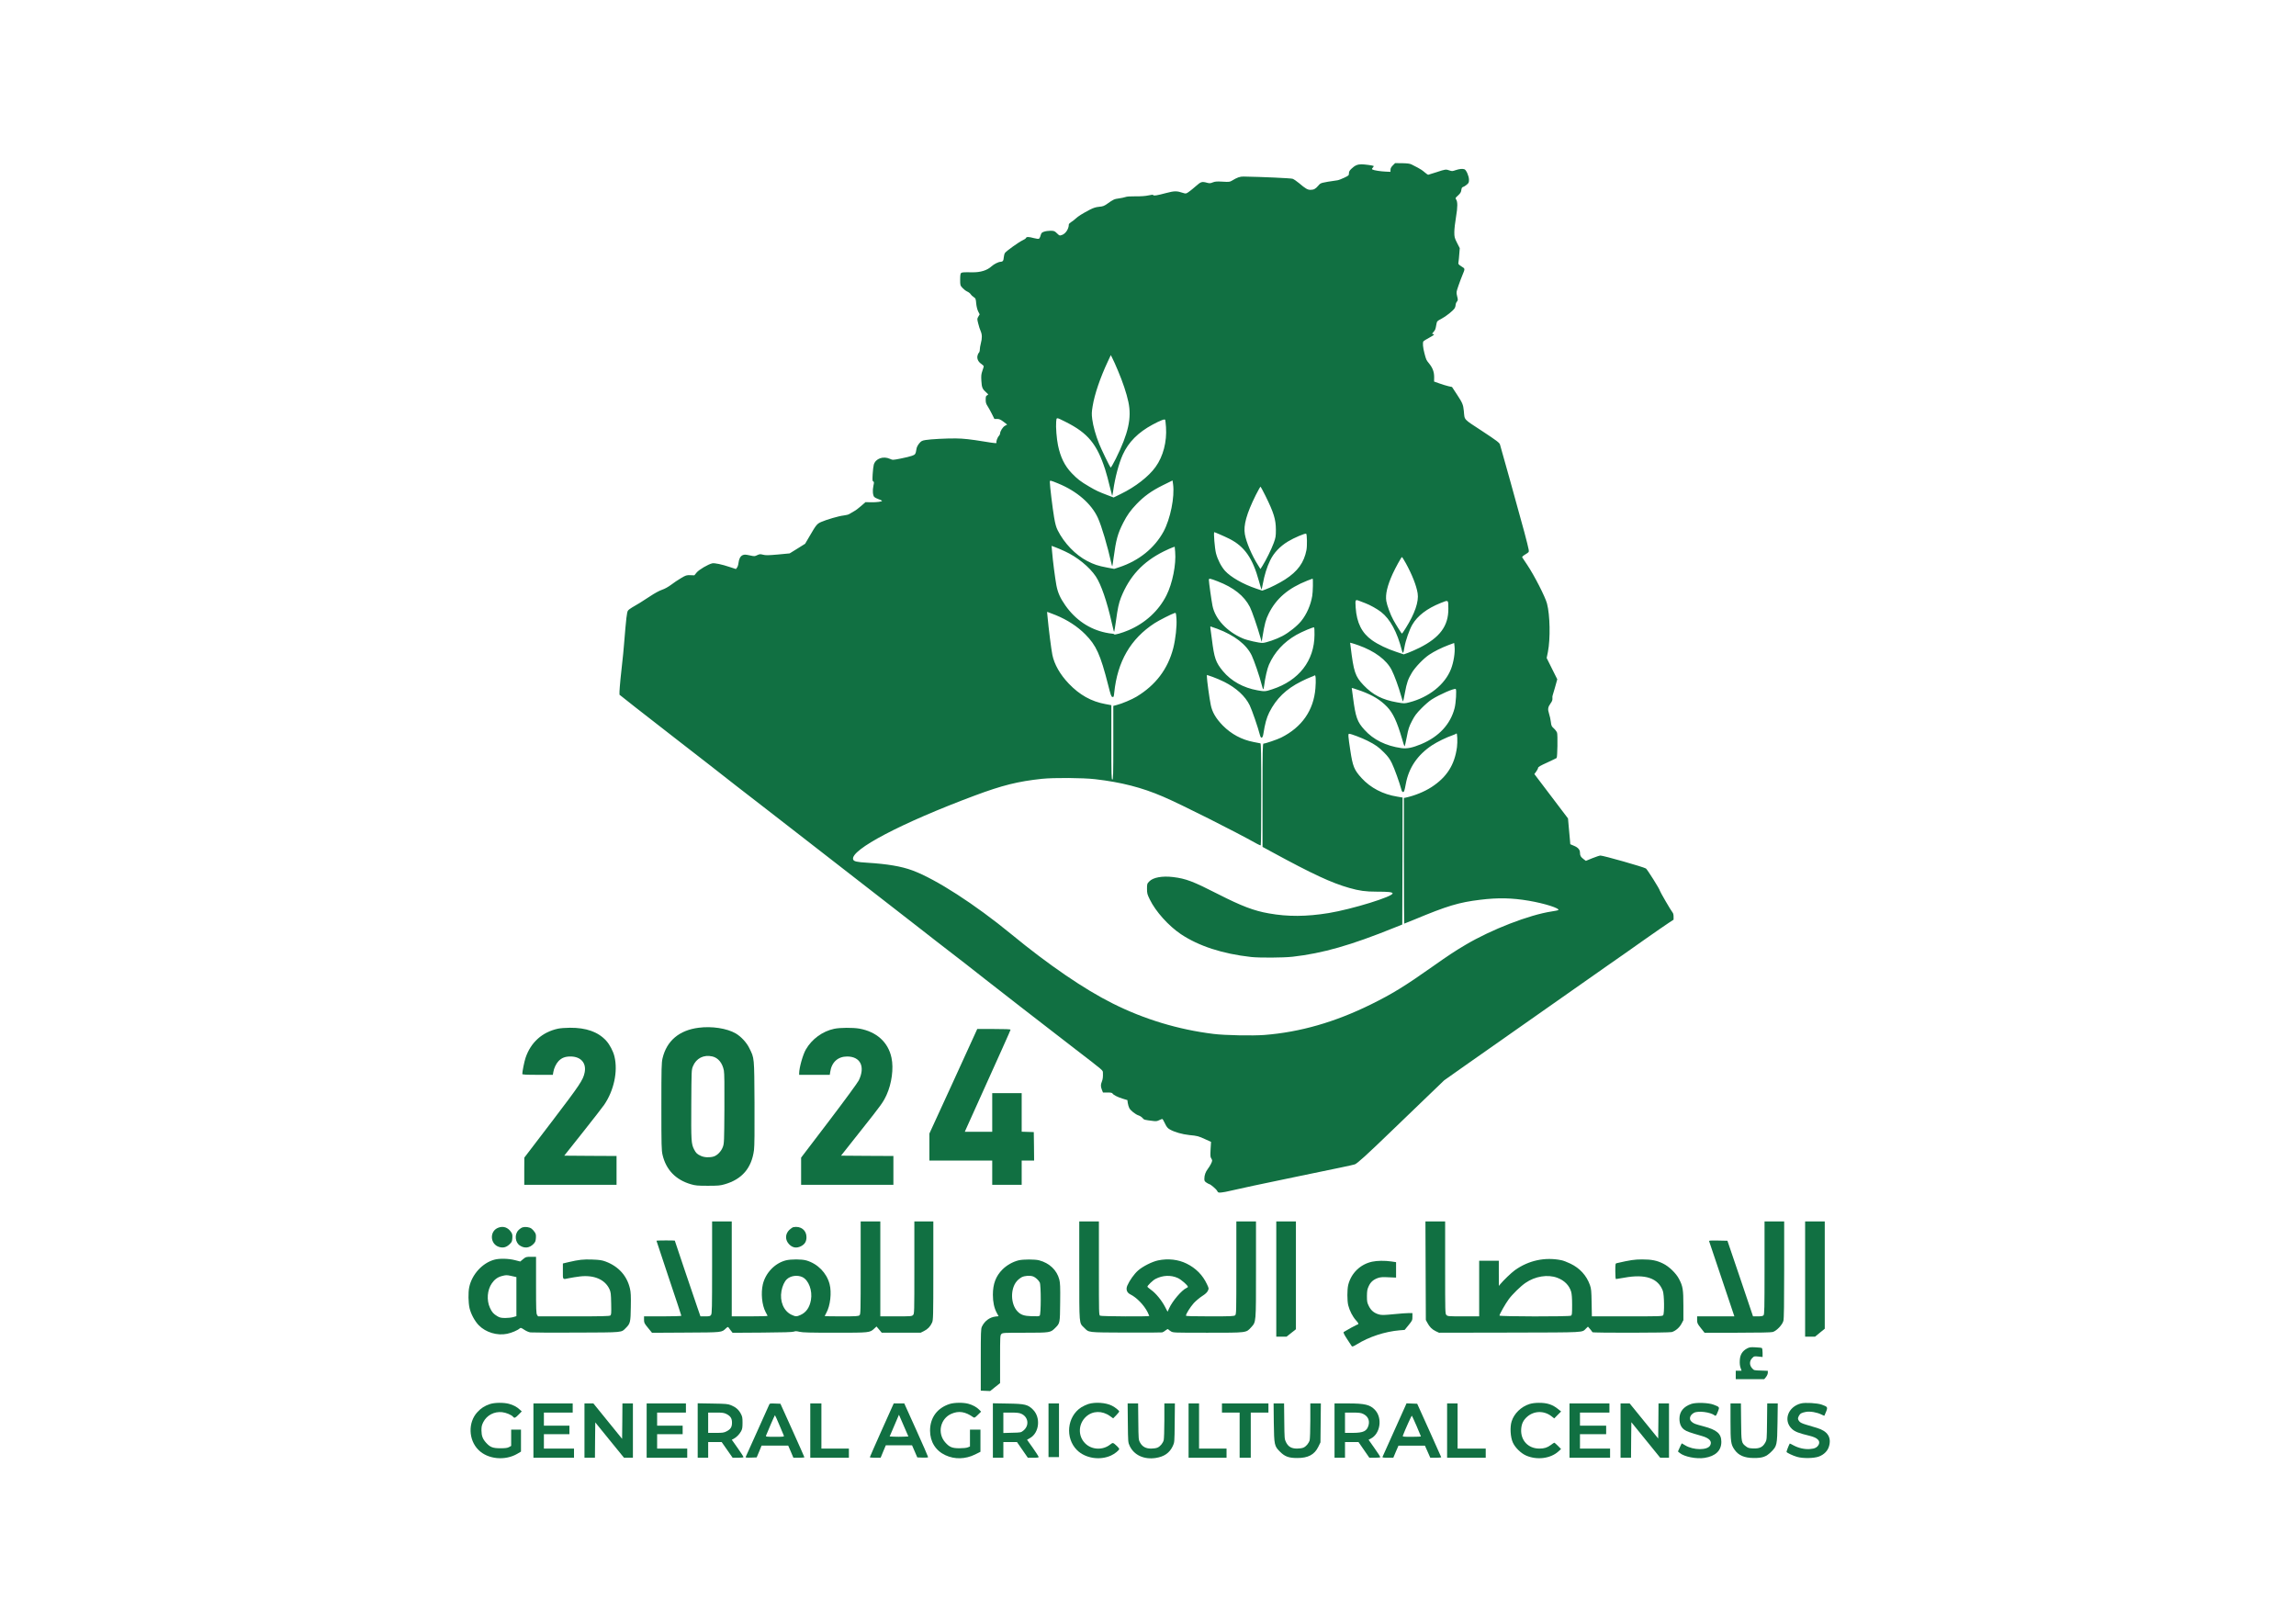 <?xml version="1.0" standalone="no"?>
<!DOCTYPE svg PUBLIC "-//W3C//DTD SVG 20010904//EN"
 "http://www.w3.org/TR/2001/REC-SVG-20010904/DTD/svg10.dtd">
<svg version="1.0" xmlns="http://www.w3.org/2000/svg"
 width="3508pt" height="2480pt" viewBox="0 0 3508 2480"
 preserveAspectRatio="xMidYMid meet">

<g transform="translate(0,2480) scale(0.1,-0.1)"
fill="#117042" stroke="none">
<path d="M21280 22273 c-25 -26 -35 -45 -35 -67 l0 -31 -70 3 c-80 3 -185 20
-205 32 -12 7 -11 12 5 29 10 12 16 23 14 25 -9 8 -139 26 -188 26 -60 0 -101
-18 -153 -68 -29 -28 -38 -44 -38 -69 0 -32 -4 -36 -72 -68 -40 -19 -86 -37
-103 -39 -256 -38 -255 -37 -292 -81 -44 -51 -68 -64 -119 -65 -46 0 -76 17
-177 103 -36 30 -80 60 -98 66 -27 9 -459 29 -749 34 -55 1 -96 -13 -180 -64
-32 -19 -45 -20 -141 -14 -87 5 -114 3 -149 -11 -36 -15 -50 -16 -87 -6 -79
22 -94 17 -169 -49 -38 -34 -88 -74 -112 -91 -43 -29 -43 -29 -90 -14 -92 31
-129 30 -252 -2 -151 -40 -191 -46 -200 -32 -5 7 -26 6 -73 -5 -45 -10 -110
-15 -195 -14 -81 1 -138 -3 -157 -11 -16 -6 -61 -16 -99 -21 -71 -9 -86 -16
-180 -83 -47 -33 -66 -40 -123 -45 -51 -5 -86 -16 -141 -44 -116 -61 -174 -97
-217 -136 -22 -21 -55 -46 -73 -56 -17 -11 -32 -26 -32 -35 0 -67 -50 -142
-106 -160 -35 -12 -37 -11 -75 26 -36 35 -44 38 -97 39 -31 0 -76 -6 -99 -14
-36 -12 -43 -19 -54 -58 -6 -25 -19 -47 -27 -51 -8 -3 -43 2 -78 11 -77 21
-110 21 -118 2 -3 -9 -25 -24 -48 -34 -55 -24 -254 -166 -274 -196 -8 -13 -16
-44 -18 -70 -3 -48 -15 -64 -51 -65 -31 -1 -97 -34 -135 -68 -68 -63 -170 -94
-296 -92 -131 2 -156 1 -170 -11 -10 -8 -14 -37 -14 -100 0 -87 1 -90 35 -127
19 -21 52 -47 73 -56 22 -10 45 -28 51 -39 7 -12 27 -32 46 -44 31 -21 34 -26
40 -98 5 -48 16 -94 30 -122 l23 -45 -20 -34 c-20 -34 -20 -36 -2 -107 9 -39
26 -91 37 -115 23 -53 24 -107 3 -187 -9 -32 -16 -76 -16 -96 0 -20 -7 -42
-15 -49 -8 -7 -17 -28 -21 -47 -9 -46 13 -92 60 -123 20 -14 36 -30 36 -36 0
-6 -9 -37 -21 -70 -17 -50 -20 -74 -15 -153 6 -103 16 -125 75 -177 35 -31 35
-31 13 -43 -19 -10 -22 -20 -22 -67 0 -44 6 -64 28 -97 15 -23 45 -77 66 -119
l39 -78 41 0 c33 0 53 -9 98 -43 l56 -43 -34 -19 c-33 -18 -74 -83 -74 -118 0
-9 -8 -25 -17 -35 -22 -21 -47 -88 -38 -102 9 -15 -22 -13 -184 14 -214 35
-324 47 -436 48 -138 2 -387 -11 -463 -24 -55 -9 -67 -15 -97 -51 -19 -22 -37
-56 -41 -76 -15 -91 -18 -95 -70 -114 -27 -10 -104 -29 -172 -42 -122 -24
-122 -24 -165 -5 -103 47 -220 5 -247 -89 -6 -20 -13 -84 -17 -143 -5 -91 -4
-108 9 -113 13 -5 14 -14 2 -68 -15 -69 -9 -143 13 -169 9 -9 37 -24 64 -33
27 -9 51 -20 54 -25 8 -13 -81 -25 -171 -23 l-80 2 -68 -59 c-37 -33 -86 -70
-109 -81 -23 -12 -53 -30 -68 -40 -14 -10 -53 -20 -90 -24 -69 -7 -259 -62
-343 -99 -63 -28 -77 -45 -171 -207 l-74 -126 -118 -74 -118 -73 -179 -17
c-149 -13 -188 -14 -228 -3 -43 11 -52 10 -89 -7 -39 -19 -43 -19 -115 -3 -62
13 -80 14 -105 4 -37 -16 -58 -55 -66 -121 -3 -28 -13 -60 -23 -71 l-16 -21
-95 31 c-121 41 -233 64 -267 56 -64 -15 -201 -96 -237 -139 l-36 -44 -62 2
c-58 2 -68 -1 -142 -45 -45 -26 -113 -72 -152 -102 -46 -34 -97 -62 -139 -76
-41 -14 -113 -53 -183 -100 -123 -81 -195 -126 -274 -170 -26 -15 -55 -37 -63
-49 -16 -22 -27 -114 -59 -506 -8 -99 -19 -216 -25 -260 -19 -154 -44 -420
-45 -469 l0 -49 240 -190 c132 -104 407 -318 610 -475 204 -157 445 -344 536
-416 180 -143 572 -447 869 -676 104 -80 264 -204 357 -277 92 -72 332 -259
533 -414 201 -155 415 -321 475 -369 61 -47 272 -212 470 -365 198 -153 420
-326 494 -384 73 -58 186 -146 250 -195 293 -225 655 -506 741 -576 100 -80
917 -714 1400 -1086 432 -332 410 -313 411 -354 3 -60 -2 -100 -17 -136 -18
-43 -18 -74 2 -124 l16 -40 69 0 c48 0 70 -4 76 -14 13 -23 78 -56 155 -80
l73 -22 6 -45 c4 -25 14 -60 23 -77 20 -38 94 -97 144 -113 19 -6 46 -24 59
-39 23 -28 25 -28 171 -46 36 -4 56 -1 86 15 21 11 43 18 47 15 5 -2 22 -34
39 -69 24 -51 40 -70 73 -89 72 -41 187 -74 298 -86 126 -12 140 -16 248 -66
l84 -38 -7 -115 c-5 -95 -3 -120 9 -135 8 -11 15 -27 15 -36 0 -21 -32 -82
-66 -127 -35 -46 -53 -97 -53 -148 -1 -35 4 -43 34 -63 19 -12 38 -22 41 -22
17 0 107 -76 120 -102 15 -28 18 -30 67 -25 29 3 81 12 115 21 78 20 559 123
1012 216 657 135 875 181 909 192 37 12 184 145 601 548 135 129 362 348 505
486 l260 250 320 226 c589 414 1937 1360 2190 1537 138 95 385 269 550 386
165 116 333 232 373 258 l72 47 0 47 c0 31 -6 54 -18 67 -21 23 -192 318 -192
330 0 20 -192 325 -212 338 -37 24 -650 198 -696 198 -12 0 -67 -18 -122 -40
l-100 -41 -36 27 c-43 33 -54 53 -54 97 0 47 -30 81 -94 107 l-54 23 -5 61
c-3 33 -11 122 -18 197 l-12 136 -257 339 -257 339 29 39 c15 21 28 47 28 56
0 13 38 35 138 80 75 35 141 66 145 70 13 11 18 350 7 386 -6 17 -28 47 -49
66 -35 31 -39 41 -46 99 -4 35 -16 91 -27 124 -23 71 -19 101 23 160 23 31 30
52 28 76 -2 19 0 39 3 44 3 6 20 64 38 129 l33 119 -81 162 -81 163 19 93 c39
200 33 561 -14 739 -27 103 -195 431 -303 592 -38 57 -72 108 -76 114 -4 7 15
25 49 45 55 34 56 34 50 74 -3 22 -33 141 -66 265 -106 388 -352 1276 -372
1338 -9 29 -44 56 -273 207 -295 194 -265 160 -280 310 -9 93 -21 121 -103
246 l-77 117 -55 12 c-30 7 -92 26 -137 42 l-82 29 1 68 c0 78 -22 139 -75
205 -46 57 -46 56 -73 157 -24 90 -30 164 -16 185 4 6 45 31 91 56 70 39 80
47 62 53 l-22 7 26 30 c25 30 28 37 42 118 8 43 11 46 76 80 70 36 183 127
204 164 7 11 12 33 13 47 0 15 8 37 19 50 18 23 18 28 4 84 -14 60 -14 61 20
160 19 55 46 127 60 160 43 104 44 99 -14 135 -49 32 -51 35 -45 69 3 20 9 75
12 123 l7 87 -42 82 c-38 76 -41 88 -41 164 0 45 12 149 26 231 26 155 26 233
0 270 -12 16 -9 23 31 58 35 33 46 50 50 83 4 31 11 43 27 47 11 3 36 18 55
34 31 26 35 34 35 78 -1 54 -41 147 -69 158 -29 11 -78 6 -134 -13 -48 -17
-58 -18 -94 -5 -56 20 -63 19 -198 -26 -67 -22 -125 -40 -129 -40 -5 0 -30 18
-56 40 -25 23 -72 54 -103 69 -31 15 -72 36 -91 47 -27 14 -59 19 -145 21
l-110 1 -35 -35z m-4200 -3133 c75 -177 133 -351 160 -479 53 -246 0 -482
-192 -869 -39 -79 -75 -139 -79 -135 -14 15 -140 274 -175 361 -52 129 -93
275 -106 378 -10 78 -9 107 6 198 29 181 116 436 231 681 l47 100 25 -50 c15
-27 52 -111 83 -185z m-793 -788 c334 -168 473 -336 598 -722 20 -63 52 -180
70 -259 19 -79 36 -145 38 -147 2 -2 9 35 16 83 27 195 86 416 146 548 87 191
234 339 455 458 119 64 187 90 193 73 3 -7 8 -57 12 -112 15 -222 -43 -446
-159 -607 -103 -145 -311 -307 -531 -413 l-110 -54 -90 34 c-135 51 -179 71
-284 133 -132 77 -184 118 -267 205 -108 113 -171 243 -209 424 -21 101 -35
281 -28 361 7 72 -5 72 150 -5z m-117 -939 c283 -116 505 -308 604 -524 58
-127 145 -421 212 -718 3 -13 7 -22 9 -20 2 2 10 58 19 124 38 283 63 372 148
540 59 115 111 188 202 283 116 121 228 202 401 288 l150 74 8 -57 c27 -193
-41 -530 -145 -723 -139 -254 -375 -445 -676 -545 l-79 -26 -111 21 c-133 25
-197 46 -300 99 -182 95 -353 273 -452 470 -24 48 -38 99 -55 200 -23 133 -65
481 -65 535 0 32 0 32 130 -21z m3163 -185 c129 -260 160 -363 161 -518 0
-105 -3 -122 -33 -205 -34 -94 -118 -264 -172 -349 l-31 -49 -39 63 c-92 144
-178 347 -199 469 -24 135 26 314 167 598 37 73 69 130 73 128 4 -2 36 -64 73
-137z m-696 -592 c43 -18 110 -49 148 -68 230 -117 354 -294 450 -645 19 -69
37 -128 39 -130 2 -2 11 36 20 85 25 137 62 257 112 360 56 116 148 214 273
290 90 55 266 130 278 118 13 -13 16 -186 4 -249 -37 -192 -134 -326 -327
-450 -82 -53 -228 -127 -299 -152 l-50 -18 -95 32 c-197 66 -387 175 -473 270
-58 65 -113 171 -138 268 -19 73 -40 323 -26 323 3 0 41 -15 84 -34z m-2368
-258 c189 -86 377 -240 474 -385 80 -120 170 -381 241 -698 31 -135 35 -149
40 -144 2 2 14 74 26 159 27 199 44 276 76 358 130 328 334 549 656 709 51 25
109 51 129 58 l37 13 7 -79 c17 -190 -41 -482 -133 -664 -117 -234 -322 -423
-577 -532 -101 -43 -219 -77 -223 -63 -2 5 -16 10 -32 10 -16 0 -59 7 -97 15
-248 52 -461 196 -615 415 -80 114 -116 195 -138 310 -20 110 -55 376 -66 518
l-7 83 59 -22 c32 -12 97 -39 143 -61z m5209 -180 c96 -174 163 -343 182 -462
20 -126 -43 -310 -183 -533 -28 -46 -54 -83 -57 -83 -6 0 -89 132 -132 210
-42 75 -96 221 -107 288 -16 101 15 234 98 417 41 90 132 255 141 255 4 0 30
-42 58 -92z m-2876 -278 c247 -95 407 -222 495 -393 29 -56 114 -301 161 -467
l19 -65 12 75 c33 201 51 267 95 355 115 232 298 389 591 505 41 16 78 30 80
30 9 0 5 -207 -6 -266 -24 -140 -85 -278 -167 -380 -61 -76 -188 -178 -289
-231 -91 -49 -252 -104 -303 -105 -57 0 -235 40 -302 69 -242 104 -421 296
-462 496 -16 79 -56 363 -56 398 0 27 16 24 132 -21z m2261 -336 c66 -24 177
-86 238 -133 140 -110 246 -305 319 -591 14 -54 23 -42 39 55 17 101 75 266
120 343 79 135 224 246 430 329 125 50 119 54 120 -87 2 -262 -129 -439 -439
-595 -52 -26 -128 -60 -168 -75 l-74 -27 -111 37 c-141 46 -281 113 -374 179
-156 110 -234 266 -250 498 -8 125 -7 128 59 102 29 -12 70 -27 91 -35z
m-4733 -181 c177 -72 332 -173 452 -294 167 -168 231 -309 348 -769 40 -159
49 -185 67 -188 18 -3 21 4 27 64 49 479 250 825 616 1063 64 42 265 144 307
156 20 5 21 2 28 -87 8 -114 -14 -312 -49 -450 -83 -319 -268 -564 -561 -741
-69 -42 -225 -108 -302 -127 l-53 -14 0 -563 c0 -494 -2 -563 -15 -563 -13 0
-15 70 -15 569 l0 568 -91 17 c-215 39 -395 140 -559 312 -134 140 -221 294
-251 439 -17 83 -58 406 -74 584 l-7 73 23 -7 c13 -4 62 -23 109 -42z m2468
-209 c264 -99 446 -240 527 -408 37 -78 120 -319 151 -443 10 -40 21 -73 25
-73 4 0 10 26 14 58 14 114 47 258 73 317 85 192 224 344 417 455 90 51 264
124 273 115 4 -4 7 -55 6 -113 -2 -395 -238 -699 -645 -832 -105 -35 -118 -36
-226 -16 -216 38 -403 142 -528 293 -111 134 -133 199 -169 488 -9 72 -19 145
-22 163 -3 17 -2 32 1 32 3 0 50 -16 103 -36z m2157 -252 c248 -88 431 -224
509 -380 42 -83 105 -256 141 -385 15 -53 30 -95 32 -93 3 2 16 63 29 135 28
152 47 206 106 304 50 84 178 217 263 274 79 53 190 108 296 148 l87 32 6 -55
c10 -87 -14 -240 -55 -344 -92 -236 -337 -431 -637 -508 -75 -19 -77 -19 -186
0 -225 39 -371 114 -512 262 -129 136 -151 200 -199 596 l-7 53 29 -7 c15 -4
60 -18 98 -32z m-2050 -559 c183 -92 321 -218 389 -358 35 -72 128 -342 156
-453 16 -63 42 -54 53 18 24 154 48 242 90 327 106 211 258 358 487 472 52 27
118 56 145 66 28 10 55 22 62 27 16 13 21 -75 11 -198 -27 -336 -206 -593
-523 -752 -60 -30 -242 -92 -270 -92 -13 0 -15 -97 -15 -789 l0 -789 138 -75
c625 -340 913 -474 1187 -552 155 -44 248 -57 420 -57 173 0 236 -6 242 -25
16 -47 -617 -243 -977 -302 -339 -55 -623 -57 -913 -5 -230 40 -415 111 -777
295 -382 195 -490 236 -685 260 -166 20 -306 -5 -365 -66 -34 -35 -35 -39 -35
-113 0 -70 4 -85 43 -164 88 -182 287 -403 473 -528 274 -183 636 -301 1074
-350 130 -14 489 -12 635 4 459 52 890 175 1555 444 l120 48 3 970 2 970 -82
14 c-217 34 -408 134 -545 284 -113 124 -135 178 -172 424 -33 214 -35 252
-18 252 29 0 192 -62 280 -106 121 -61 170 -95 257 -183 58 -59 85 -96 117
-162 39 -80 117 -298 143 -396 7 -30 16 -43 28 -43 15 0 22 21 41 124 45 247
179 444 403 592 78 51 219 120 308 150 30 10 58 23 62 28 13 19 20 -125 9
-208 -36 -272 -157 -460 -390 -611 -110 -71 -256 -130 -393 -160 l-28 -5 0
-960 c0 -528 3 -960 6 -960 3 0 72 28 152 61 503 210 683 264 1007 303 273 34
486 29 746 -15 240 -41 476 -116 448 -143 -3 -3 -48 -12 -100 -20 -345 -52
-923 -276 -1319 -511 -161 -95 -266 -165 -503 -332 -419 -296 -617 -418 -942
-578 -548 -270 -1080 -423 -1625 -466 -180 -14 -607 -6 -780 16 -536 66 -1057
223 -1541 466 -431 215 -977 588 -1547 1057 -559 459 -1153 842 -1512 975
-167 62 -381 98 -686 117 -166 10 -209 20 -219 51 -46 145 738 557 1855 974
426 159 664 218 1030 257 182 19 627 16 815 -6 396 -46 710 -126 1035 -266
270 -115 1104 -535 1436 -721 28 -16 54 -26 57 -22 4 3 7 354 7 780 0 610 -3
774 -12 777 -7 2 -53 11 -103 20 -183 35 -341 120 -472 252 -105 108 -162 204
-184 315 -20 96 -59 381 -59 429 l0 29 88 -30 c48 -17 128 -51 177 -76z m2095
-140 c177 -66 290 -135 392 -240 91 -95 152 -225 229 -488 17 -61 34 -113 38
-117 4 -4 19 59 34 139 25 130 34 159 80 248 43 83 68 116 147 196 52 53 121
112 153 132 124 79 346 175 369 161 15 -10 3 -215 -18 -294 -64 -245 -238
-433 -505 -546 -136 -57 -221 -75 -307 -63 -236 33 -428 128 -564 279 -112
123 -136 191 -176 497 l-19 143 26 -6 c14 -4 69 -22 121 -41z"/>
<path d="M10673 9099 c-296 -38 -487 -200 -550 -466 -16 -71 -18 -135 -18
-738 0 -604 2 -667 18 -738 54 -229 202 -382 434 -449 68 -20 101 -23 258 -23
157 0 190 3 258 23 264 76 411 247 447 522 8 58 10 287 8 720 -4 709 -2 681
-78 835 -42 88 -127 179 -210 228 -134 77 -365 113 -567 86z m210 -438 c90
-21 155 -100 177 -216 8 -42 10 -220 8 -585 -3 -493 -4 -528 -23 -580 -24 -68
-85 -131 -141 -148 -62 -18 -142 -15 -194 9 -58 26 -77 44 -105 99 -44 86 -46
133 -43 690 3 517 3 526 25 580 50 123 165 181 296 151z"/>
<path d="M8525 9085 c-242 -53 -416 -210 -495 -445 -19 -56 -50 -209 -50 -247
0 -10 53 -13 234 -13 l233 0 7 42 c10 60 42 127 79 167 48 50 100 71 183 71
159 0 247 -100 216 -247 -23 -112 -72 -185 -501 -748 l-420 -550 -1 -207 0
-208 705 0 705 0 0 220 0 220 -399 2 -400 3 286 360 c157 198 303 386 324 417
149 218 212 511 157 738 -19 81 -73 183 -127 242 -123 134 -305 199 -554 197
-67 0 -149 -7 -182 -14z"/>
<path d="M12745 9083 c-178 -38 -340 -156 -432 -315 -46 -78 -103 -282 -103
-364 l0 -24 234 0 234 0 7 46 c22 148 118 234 259 234 204 -1 279 -157 176
-367 -18 -35 -216 -306 -455 -620 l-425 -558 0 -207 0 -208 705 0 705 0 0 220
0 220 -400 2 -400 3 299 378 c326 411 343 435 397 551 78 171 110 404 75 566
-50 238 -226 398 -491 446 -98 17 -297 16 -385 -3z"/>
<path d="M14912 9038 c-10 -24 -175 -383 -365 -799 l-347 -756 0 -207 0 -206
480 0 480 0 0 -185 0 -185 225 0 225 0 0 185 0 185 95 0 95 0 -2 218 -3 217
-92 3 -93 3 0 294 0 295 -225 0 -225 0 0 -295 0 -295 -210 0 -209 0 28 63
c531 1176 671 1488 671 1496 0 8 -82 11 -255 11 l-254 0 -19 -42z"/>
<path d="M10880 5437 c0 -620 -2 -705 -16 -725 -13 -19 -24 -22 -88 -22 l-74
0 -46 133 c-55 160 -346 1019 -346 1024 0 2 -63 3 -140 3 -77 0 -140 -2 -140
-5 0 -3 86 -260 190 -572 105 -311 190 -569 190 -574 0 -5 -128 -9 -285 -9
l-285 0 0 -51 c0 -47 4 -56 61 -125 l61 -75 516 3 c569 3 545 1 615 66 17 17
31 23 35 16 4 -6 20 -27 36 -48 l29 -37 456 3 c315 2 464 7 482 15 20 9 39 8
85 -3 46 -11 164 -14 541 -14 533 0 533 0 601 64 l34 31 40 -47 40 -48 297 0
297 0 52 26 c57 28 96 69 123 129 17 38 19 86 19 793 l0 752 -145 0 -145 0 0
-705 c0 -692 0 -705 -20 -725 -19 -19 -33 -20 -260 -20 l-240 0 0 725 0 725
-150 0 -150 0 0 -708 c0 -674 -1 -710 -18 -725 -16 -15 -50 -17 -275 -17 -141
0 -257 2 -257 4 0 2 12 25 26 51 60 107 83 309 49 438 -45 171 -181 310 -354
361 -71 21 -237 21 -316 1 -168 -44 -308 -191 -350 -366 -31 -135 -14 -315 42
-422 16 -28 29 -55 31 -59 2 -5 -120 -8 -272 -8 l-276 0 0 725 0 725 -150 0
-150 0 0 -703z m1377 -146 c98 -45 159 -207 133 -352 -21 -115 -73 -189 -160
-228 -58 -26 -74 -26 -136 3 -120 56 -183 205 -154 365 13 73 46 145 82 178
57 54 159 68 235 34z"/>
<path d="M16490 5388 c0 -844 -4 -794 74 -871 76 -76 40 -72 636 -75 294 -1
545 0 557 3 12 3 36 17 53 32 20 16 34 22 38 16 4 -6 23 -20 42 -32 34 -21 43
-21 561 -21 605 0 588 -2 664 82 78 86 75 55 75 885 l0 733 -150 0 -150 0 0
-708 c0 -674 -1 -710 -18 -725 -17 -15 -58 -17 -385 -17 -262 0 -367 3 -367
11 0 27 68 134 120 192 32 34 89 82 128 107 49 31 75 56 87 81 16 35 16 37
-15 102 -65 139 -170 244 -310 313 -127 63 -284 81 -435 49 -92 -19 -236 -92
-307 -155 -59 -52 -130 -152 -163 -228 -26 -59 -9 -109 45 -136 96 -47 210
-164 265 -274 14 -28 25 -53 25 -56 0 -11 -730 -7 -751 4 -19 10 -19 29 -19
725 l0 715 -150 0 -150 0 0 -752z m1505 -112 c53 -24 155 -113 155 -136 0 -4
-11 -12 -23 -17 -72 -33 -212 -197 -262 -306 l-26 -56 -39 75 c-51 98 -140
207 -212 258 -31 23 -57 44 -57 49 -2 16 85 100 124 119 110 57 235 62 340 14z"/>
<path d="M19500 5260 l0 -880 79 0 78 0 72 57 71 56 0 824 0 823 -150 0 -150
0 0 -880z"/>
<path d="M21782 5388 l3 -753 22 -41 c35 -65 70 -101 126 -129 l53 -25 1079 2
c1190 3 1100 -2 1169 64 l28 27 34 -39 c18 -21 33 -42 34 -46 0 -12 1169 -10
1212 2 57 16 119 69 150 129 l28 53 0 220 c0 248 -8 298 -67 410 -45 87 -153
191 -244 235 -95 47 -175 63 -319 63 -118 0 -182 -10 -387 -57 -22 -5 -23 -9
-23 -124 0 -76 4 -119 10 -119 6 0 64 10 128 21 322 59 516 -7 588 -201 22
-60 26 -348 5 -373 -12 -16 -62 -17 -551 -17 l-538 0 -4 208 c-3 184 -6 214
-26 271 -52 146 -154 257 -297 326 -49 24 -112 48 -140 53 -250 51 -500 -3
-710 -153 -55 -40 -175 -155 -224 -215 l-20 -25 -1 193 0 192 -150 0 -150 0 0
-425 0 -425 -240 0 c-227 0 -241 1 -260 20 -20 20 -20 33 -20 725 l0 705 -150
0 -151 0 3 -752z m2010 -108 c109 -40 184 -116 213 -213 10 -35 15 -97 15
-203 0 -141 -2 -154 -19 -164 -29 -15 -1091 -14 -1091 2 0 20 91 181 142 250
53 73 184 201 255 249 148 102 340 133 485 79z"/>
<path d="M26960 5431 c0 -632 -2 -711 -16 -725 -11 -12 -35 -16 -88 -16 l-72
0 -195 578 -196 577 -143 3 c-133 2 -142 1 -135 -15 3 -10 91 -271 195 -580
l189 -563 -284 0 -285 0 0 -54 c0 -49 4 -58 57 -125 l56 -71 501 0 c330 0 515
4 541 11 58 16 148 110 163 171 9 34 12 253 12 782 l0 736 -150 0 -150 0 0
-709z"/>
<path d="M27580 5260 l0 -880 76 0 76 0 74 61 74 60 0 820 0 819 -150 0 -150
0 0 -880z"/>
<path d="M7615 6045 c-139 -50 -130 -253 12 -295 59 -18 108 -6 156 39 37 35
41 43 45 97 3 50 0 64 -20 93 -48 70 -118 94 -193 66z"/>
<path d="M7985 6050 c-17 -5 -46 -25 -64 -44 -64 -66 -51 -189 25 -236 71 -45
145 -35 204 25 29 30 34 43 38 92 3 48 0 64 -20 92 -12 19 -34 42 -48 52 -31
23 -95 31 -135 19z"/>
<path d="M12122 6053 c-12 -3 -40 -21 -61 -41 -67 -64 -68 -157 -2 -223 51
-52 111 -61 178 -28 59 30 85 72 85 139 0 107 -87 174 -200 153z"/>
<path d="M7992 5564 l-43 -36 -82 21 c-97 25 -236 28 -313 7 -183 -49 -344
-225 -385 -421 -17 -82 -14 -235 5 -319 22 -92 79 -198 142 -263 106 -108 281
-161 433 -129 71 15 158 52 192 82 14 13 23 10 68 -20 28 -19 70 -38 94 -41
23 -3 339 -5 702 -3 733 3 685 -1 758 72 67 66 72 88 75 321 3 166 0 225 -13
279 -45 196 -175 340 -373 414 -55 20 -90 26 -203 30 -140 5 -200 -2 -361 -39
l-88 -21 0 -119 c0 -135 -8 -127 97 -105 37 8 111 19 164 26 216 25 383 -47
451 -195 20 -45 23 -68 26 -219 3 -154 2 -171 -14 -183 -14 -10 -131 -13 -560
-13 l-543 0 -15 22 c-14 20 -16 80 -16 455 l0 433 -77 0 c-75 0 -80 -2 -121
-36z m-192 -254 c25 -6 55 -12 68 -15 l22 -5 0 -299 0 -298 -47 -14 c-27 -8
-82 -14 -124 -14 -63 1 -83 5 -120 27 -59 35 -83 62 -113 128 -54 117 -42 273
29 375 41 59 88 94 153 111 58 16 75 16 132 4z"/>
<path d="M15563 5546 c-89 -22 -181 -74 -247 -140 -101 -101 -146 -221 -146
-386 0 -112 20 -204 59 -276 l28 -52 -48 -5 c-89 -11 -166 -68 -207 -155 -15
-34 -17 -81 -17 -507 l0 -470 71 -3 72 -3 76 61 76 60 0 365 c0 352 1 366 20
385 19 19 33 20 363 20 383 0 387 1 460 74 72 72 72 69 75 389 3 237 0 298
-13 349 -37 144 -150 252 -308 294 -64 17 -243 17 -314 0z m224 -247 c34 -13
80 -55 99 -91 21 -41 20 -490 -1 -508 -10 -9 -46 -11 -122 -8 -118 4 -167 21
-218 75 -105 111 -110 343 -10 460 19 23 54 50 77 62 47 23 128 28 175 10z"/>
<path d="M20964 5525 c-181 -39 -320 -175 -365 -355 -17 -71 -17 -239 0 -310
21 -84 67 -173 118 -230 37 -41 43 -54 32 -61 -8 -5 -17 -9 -22 -9 -6 0 -161
-86 -195 -108 -11 -7 0 -32 49 -108 34 -54 67 -104 73 -111 8 -8 27 -1 76 29
186 116 431 196 655 215 l76 6 60 73 c56 69 59 75 59 128 l0 56 -57 0 c-32 0
-136 -7 -230 -17 -143 -14 -181 -15 -220 -5 -75 20 -124 59 -158 127 -27 54
-30 69 -30 155 1 81 5 104 27 151 29 64 72 101 143 126 38 12 71 15 161 10
l114 -5 0 118 0 118 -75 11 c-98 14 -214 13 -291 -4z"/>
<path d="M26690 4198 c-69 -38 -104 -94 -108 -178 -3 -46 1 -85 11 -115 l16
-45 -45 0 -44 0 0 -65 0 -65 218 0 217 0 28 34 c16 21 27 47 27 65 l0 29 -106
4 c-105 3 -106 3 -135 36 -42 47 -41 111 2 154 29 30 32 30 95 24 l64 -7 0 65
c0 37 -5 68 -11 72 -6 4 -50 9 -98 11 -77 4 -91 2 -131 -19z"/>
<path d="M7488 3351 c-82 -27 -138 -62 -196 -126 -143 -156 -135 -423 18 -575
143 -144 409 -170 598 -57 l52 31 0 168 0 168 -75 0 -75 0 0 -125 0 -124 -32
-18 c-25 -14 -56 -18 -133 -18 -116 0 -156 16 -218 84 -52 58 -70 104 -71 187
0 61 4 80 29 130 54 104 166 163 287 150 59 -6 143 -41 167 -70 21 -25 33 -20
85 33 l48 49 -29 26 c-43 42 -102 73 -168 90 -80 21 -215 20 -287 -3z"/>
<path d="M14508 3351 c-189 -61 -298 -209 -298 -407 0 -169 85 -306 235 -375
141 -66 304 -62 453 11 l82 41 0 169 0 170 -80 0 -80 0 0 -129 0 -129 -32 -13
c-20 -9 -70 -14 -128 -14 -113 0 -154 17 -219 91 -123 140 -75 360 94 435 114
50 214 34 337 -53 15 -11 25 -6 68 37 l50 49 -27 28 c-39 41 -102 75 -169 93
-79 21 -215 19 -286 -4z"/>
<path d="M16628 3351 c-32 -11 -80 -33 -108 -51 -218 -140 -250 -470 -64 -654
127 -125 349 -160 519 -82 56 25 125 81 125 100 0 7 -15 26 -32 42 -65 60 -63
59 -107 25 -113 -89 -282 -81 -381 19 -113 112 -107 297 13 407 100 92 246 96
366 10 l49 -35 46 47 c25 26 46 52 46 58 0 14 -62 64 -110 88 -93 48 -257 59
-362 26z"/>
<path d="M23367 3350 c-126 -40 -234 -145 -271 -264 -28 -88 -19 -241 18 -323
35 -78 123 -164 202 -199 165 -73 373 -47 493 61 l42 38 -48 49 c-26 26 -51
48 -55 48 -4 0 -28 -16 -53 -35 -54 -40 -100 -55 -176 -55 -171 0 -289 127
-277 299 6 82 33 136 92 188 104 91 255 95 368 9 l45 -35 52 53 53 53 -44 35
c-87 71 -169 98 -298 97 -54 0 -106 -7 -143 -19z"/>
<path d="M25843 3353 c-120 -41 -183 -118 -183 -226 0 -77 24 -133 73 -168 38
-27 79 -42 274 -98 113 -33 155 -82 122 -143 -41 -76 -256 -75 -382 2 -27 17
-50 30 -51 30 -2 0 -16 -28 -31 -62 l-28 -62 26 -22 c68 -58 256 -96 381 -76
167 26 256 111 256 245 0 124 -67 183 -272 237 -133 35 -152 42 -185 73 -42
38 -23 101 40 134 65 34 251 10 315 -40 17 -13 24 -5 51 63 26 64 24 66 -68
101 -79 30 -264 36 -338 12z"/>
<path d="M27517 3360 c-198 -50 -274 -259 -141 -387 45 -44 107 -68 270 -107
121 -29 170 -76 142 -134 -22 -44 -60 -64 -135 -69 -82 -6 -172 14 -252 57
-30 17 -55 29 -56 27 -18 -32 -52 -123 -49 -129 9 -14 97 -56 159 -74 89 -27
261 -24 337 5 78 30 133 86 153 156 40 137 -22 232 -182 280 -46 14 -121 36
-167 50 -61 18 -91 33 -105 51 -25 32 -26 46 -6 84 19 36 40 48 109 61 64 11
168 -7 236 -41 23 -12 43 -20 44 -18 2 2 13 29 26 61 28 70 24 76 -65 108 -68
25 -252 35 -318 19z"/>
<path d="M8150 2945 l0 -415 310 0 310 0 0 70 0 70 -230 0 -230 0 0 110 0 110
195 0 195 0 0 65 0 65 -195 0 -195 0 0 100 0 100 220 0 220 0 0 70 0 70 -300
0 -300 0 0 -415z"/>
<path d="M8930 2945 l0 -415 80 0 80 0 2 270 3 270 219 -270 220 -270 68 0 68
0 0 415 0 415 -80 0 -80 0 -2 -270 -3 -271 -220 271 -219 270 -68 0 -68 0 0
-415z"/>
<path d="M9880 2945 l0 -415 310 0 310 0 0 70 0 70 -230 0 -230 0 0 110 0 110
195 0 195 0 0 65 0 65 -195 0 -195 0 0 100 0 100 220 0 220 0 0 70 0 70 -300
0 -300 0 0 -415z"/>
<path d="M10660 2946 l0 -416 80 0 80 0 0 120 0 120 103 0 103 0 84 -120 84
-120 83 0 c50 0 83 4 83 10 0 6 -40 68 -89 138 l-90 127 27 14 c41 20 91 71
115 116 18 32 22 57 22 130 0 81 -3 95 -29 143 -33 60 -76 96 -150 126 -45 18
-77 21 -278 24 l-228 4 0 -416z m440 252 c63 -33 84 -67 84 -133 0 -66 -21
-100 -84 -132 -39 -20 -60 -23 -162 -23 l-118 0 0 155 0 155 118 0 c102 0 123
-3 162 -22z"/>
<path d="M11751 3338 c-5 -13 -86 -194 -181 -403 -94 -209 -174 -386 -177
-393 -4 -10 14 -12 81 -10 l87 3 38 90 37 90 204 0 203 0 40 -92 39 -93 84 0
c46 0 84 3 84 8 0 4 -83 189 -183 412 l-183 405 -82 3 c-78 3 -83 2 -91 -20z
m156 -306 c34 -81 65 -155 69 -164 6 -17 -5 -18 -136 -18 -131 0 -142 1 -136
18 22 59 132 312 136 312 3 0 33 -67 67 -148z"/>
<path d="M12380 2945 l0 -415 295 0 295 0 0 70 0 70 -210 0 -210 0 0 345 0
345 -85 0 -85 0 0 -415z"/>
<path d="M13472 2952 c-100 -224 -182 -410 -182 -414 0 -5 37 -8 83 -8 l82 0
39 95 40 95 201 0 200 0 40 -92 40 -93 83 -3 c59 -2 82 1 82 9 0 7 -82 194
-182 416 l-182 403 -80 0 -81 0 -183 -408z m332 -100 c-41 -2 -106 -2 -143 0
l-68 3 71 166 71 166 72 -166 72 -166 -75 -3z"/>
<path d="M15170 2946 l0 -416 80 0 80 0 0 120 0 120 104 0 104 0 83 -120 83
-120 83 0 c60 0 83 3 83 13 -1 6 -41 68 -89 137 l-89 125 47 27 c141 81 164
313 44 433 -78 78 -122 89 -385 93 l-228 4 0 -416z m436 255 c107 -49 123
-180 31 -255 -38 -31 -40 -31 -173 -34 l-134 -4 0 156 0 156 118 0 c92 0 126
-4 158 -19z"/>
<path d="M16020 2950 l0 -410 80 0 80 0 0 410 0 410 -80 0 -80 0 0 -410z"/>
<path d="M17232 3063 c3 -297 3 -298 29 -354 66 -139 219 -210 399 -182 128
20 210 77 259 182 26 56 26 56 29 354 l3 297 -80 0 -81 0 0 -262 c0 -150 -5
-279 -10 -300 -14 -48 -55 -97 -97 -114 -18 -8 -61 -14 -95 -14 -81 0 -133 28
-168 90 -25 45 -25 48 -28 323 l-3 277 -80 0 -80 0 3 -297z"/>
<path d="M18160 2945 l0 -415 290 0 290 0 0 70 0 70 -210 0 -210 0 0 345 0
345 -80 0 -80 0 0 -415z"/>
<path d="M18670 3290 l0 -70 135 0 135 0 0 -345 0 -345 85 0 85 0 0 345 0 345
135 0 135 0 0 70 0 70 -355 0 -355 0 0 -70z"/>
<path d="M19462 3068 c5 -346 8 -360 97 -448 74 -73 133 -94 261 -94 166 -1
263 51 322 171 l33 68 3 297 3 298 -80 0 -81 0 0 -262 c0 -150 -5 -279 -10
-300 -14 -48 -55 -97 -97 -114 -18 -8 -61 -14 -95 -14 -86 0 -134 28 -168 95
-25 49 -25 55 -28 323 l-3 272 -80 0 -80 0 3 -292z"/>
<path d="M20390 2945 l0 -415 80 0 80 0 0 120 0 120 103 0 103 0 83 -120 83
-120 84 0 c47 0 84 4 84 10 0 5 -40 67 -90 137 l-90 128 33 17 c147 75 182
313 66 438 -76 81 -155 100 -416 100 l-203 0 0 -415z m435 256 c73 -34 105
-97 85 -173 -25 -92 -77 -117 -242 -118 l-118 0 0 155 0 155 118 0 c92 0 126
-4 157 -19z"/>
<path d="M21471 3318 c-10 -24 -92 -205 -181 -403 -89 -198 -164 -366 -167
-372 -4 -10 16 -13 80 -13 l85 0 39 93 40 92 202 0 202 0 41 -92 41 -93 83 0
c46 0 84 3 84 8 -1 4 -83 189 -184 412 l-183 405 -82 3 -81 3 -19 -43z m173
-304 c36 -84 66 -155 66 -158 0 -3 -63 -6 -141 -6 -130 0 -141 1 -135 18 33
88 132 309 138 304 3 -4 36 -75 72 -158z"/>
<path d="M22110 2945 l0 -415 295 0 295 0 0 70 0 70 -215 0 -215 0 0 345 0
345 -80 0 -80 0 0 -415z"/>
<path d="M23980 2945 l0 -415 310 0 310 0 0 70 0 70 -230 0 -230 0 0 110 0
110 200 0 200 0 0 65 0 65 -200 0 -200 0 0 100 0 100 225 0 225 0 0 70 0 70
-305 0 -305 0 0 -415z"/>
<path d="M24760 2945 l0 -415 80 0 80 0 2 271 3 272 220 -271 220 -271 68 -1
67 0 0 415 0 415 -80 0 -80 0 -2 -268 -3 -268 -218 268 -218 268 -70 0 -69 0
0 -415z"/>
<path d="M26440 3082 c0 -306 6 -349 60 -427 61 -89 151 -128 295 -129 133 -1
190 19 266 94 89 88 92 102 97 448 l4 292 -81 0 -80 0 -3 -277 c-3 -275 -3
-278 -28 -323 -38 -68 -87 -91 -181 -88 -65 3 -81 7 -112 31 -71 54 -72 59
-75 375 l-3 282 -80 0 -79 0 0 -278z"/>
</g>
</svg>
